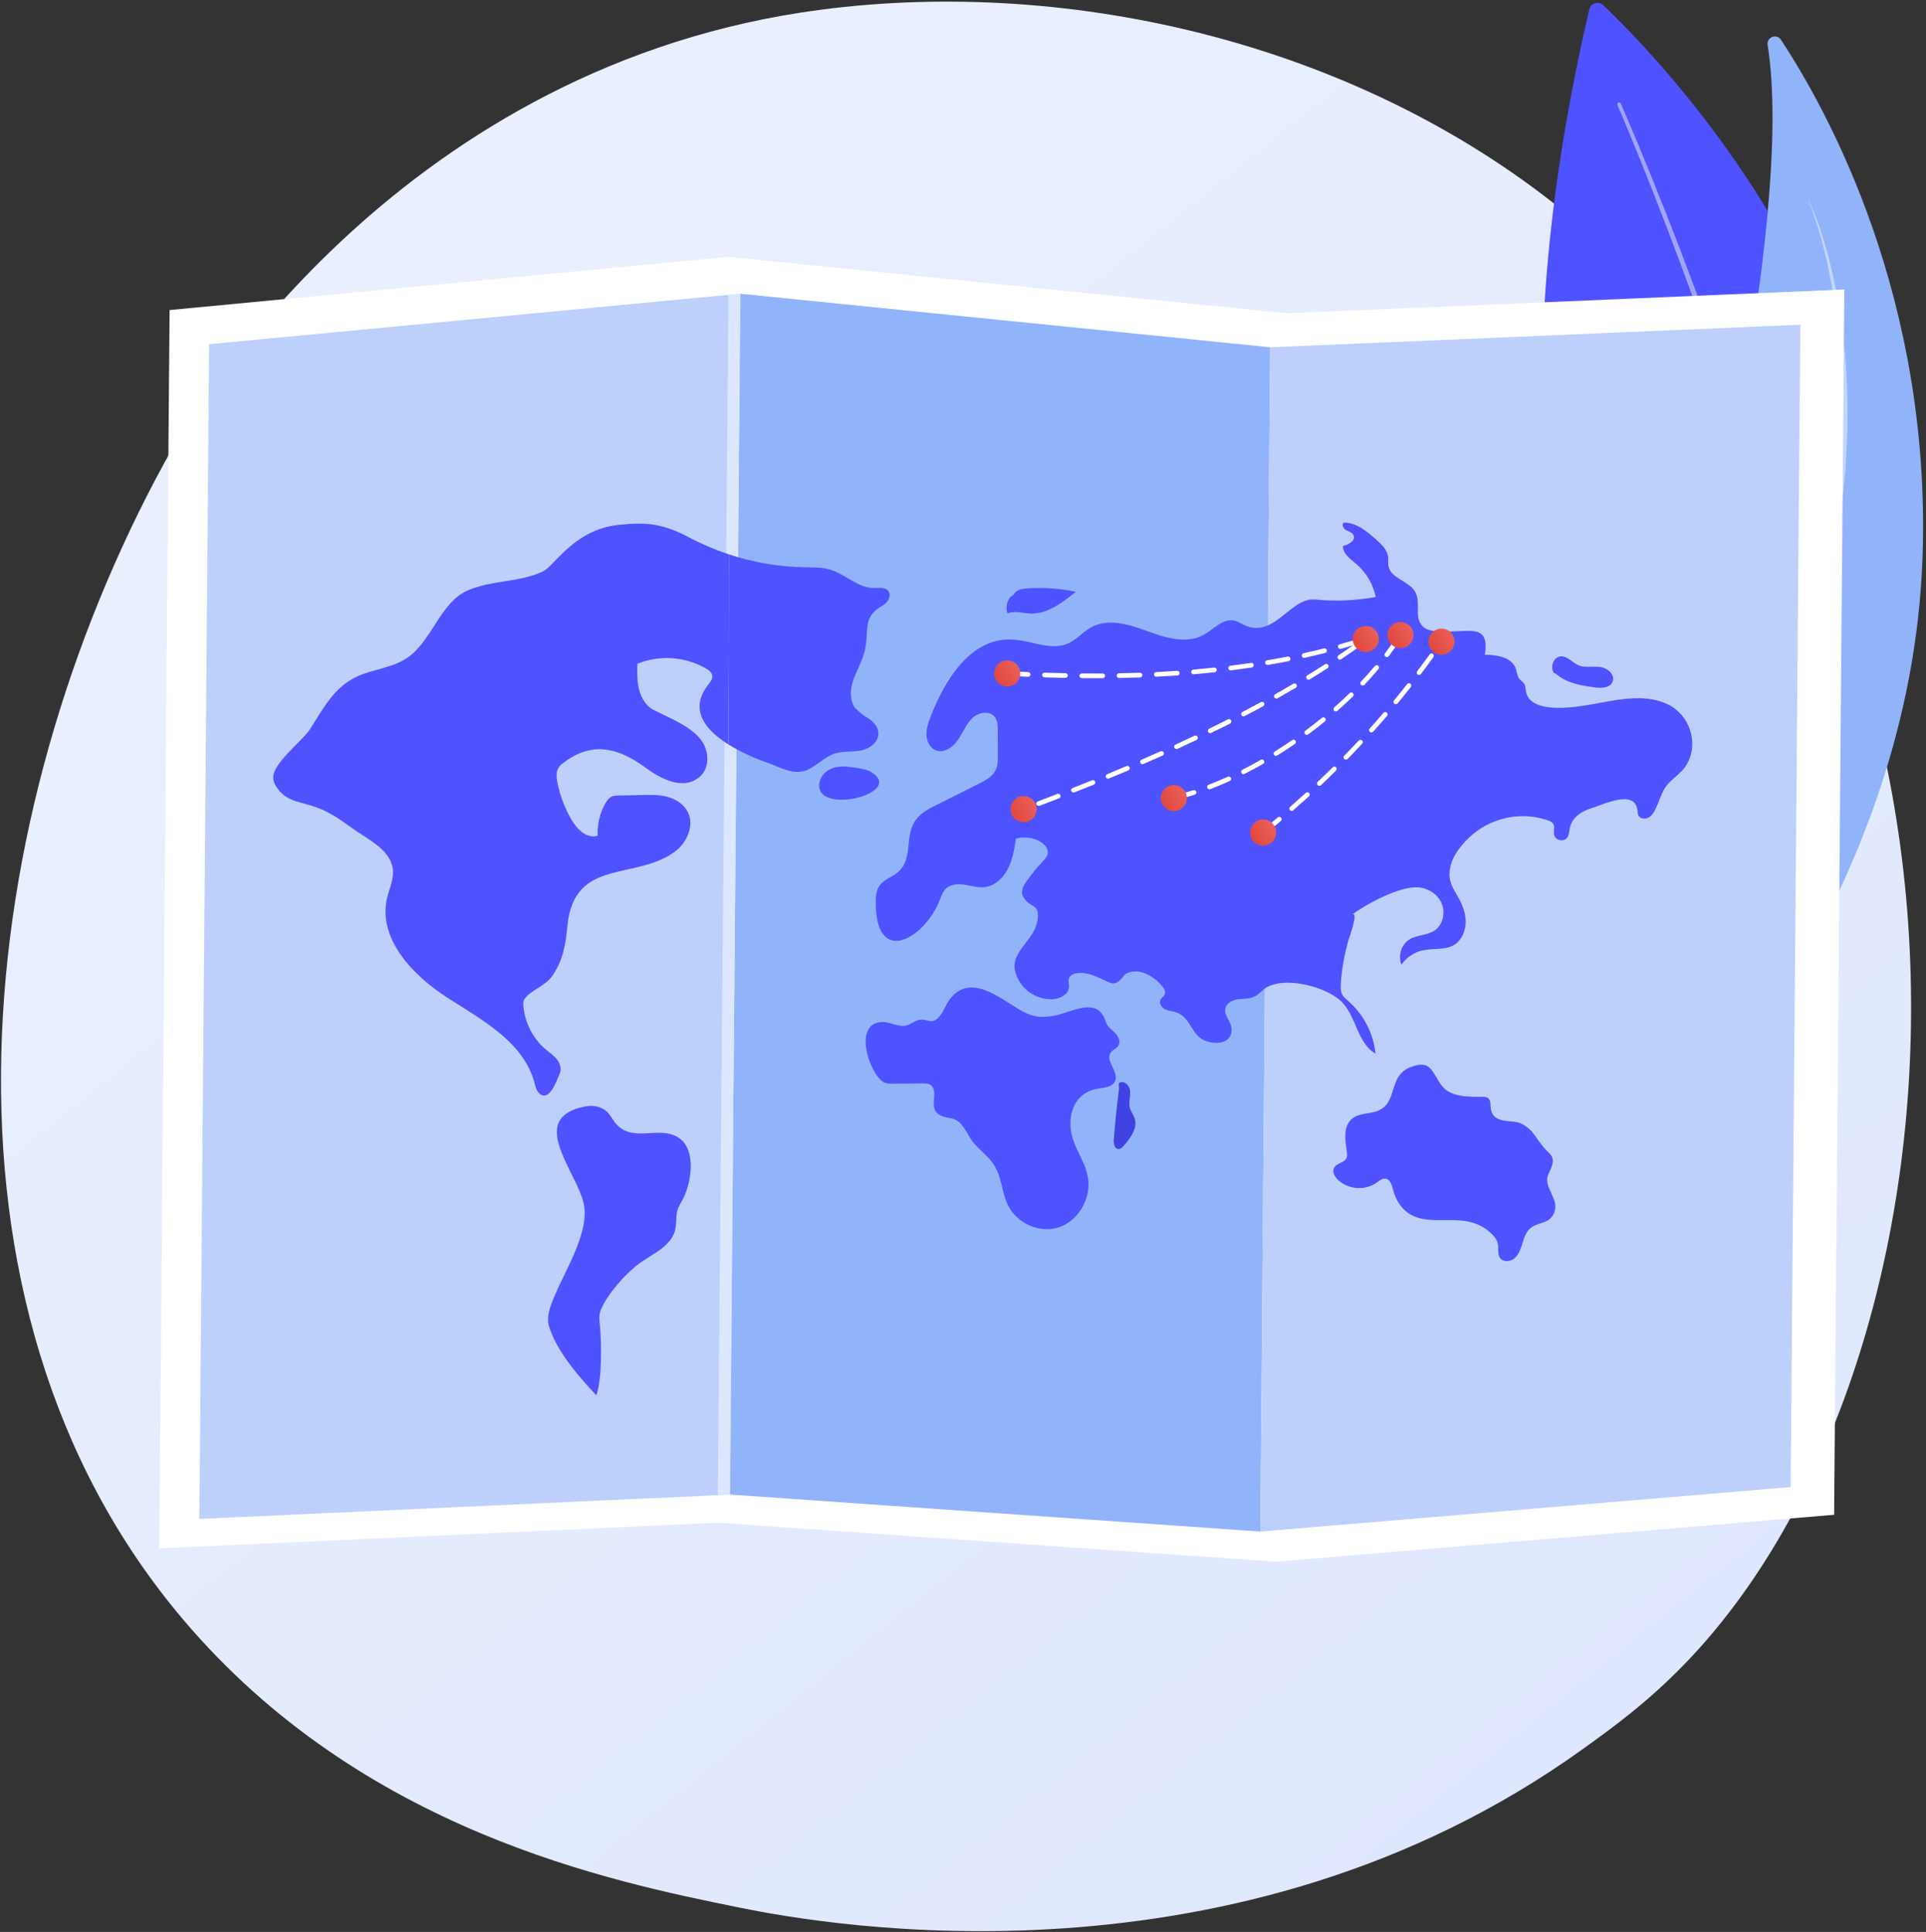<svg width="630" height="632" viewBox="0 0 630 632" fill="none" xmlns="http://www.w3.org/2000/svg">
<rect x="0" y="0" width="630" height="632" fill="#333333" stroke="none"/>
<path d="M552.383 542.955C539.497 556.537 527.305 565.294 517.674 572.215C404.442 653.558 270.459 629.847 241.983 624.056C199.934 615.504 118.558 599.058 59.891 529.789C-27.996 426.024 -8.752 265.939 53.791 151.34C65.085 130.648 133.035 20.908 268.462 3.184C350.42 -7.543 445.958 14.091 515.142 72.123C660.37 193.943 650.03 440.035 552.383 542.955Z" fill="url(#paint0_linear)"/>
<path d="M524.44 1.702C548.052 24.138 680.126 160.326 574.746 307.369C574.746 307.369 464.742 240.121 519.86 3.069C520.343 0.995 522.897 0.236 524.44 1.702Z" fill="url(#paint1_linear)"/>
<path opacity="0.47" d="M529.09 34.384C533.178 43.936 537.074 53.588 540.882 63.262C544.688 72.941 548.381 82.665 551.962 92.427C559.12 111.954 565.845 131.644 571.955 151.517C578.049 171.391 583.569 191.451 587.975 211.749C590.211 221.888 592.079 232.107 593.552 242.368C595.01 252.63 596.063 262.952 596.293 273.284V273.291C596.311 274.066 596.95 274.678 597.724 274.66C598.497 274.642 599.109 274.002 599.091 273.228V273.219C598.791 262.733 597.658 252.32 596.122 241.991C594.57 231.662 592.625 221.4 590.315 211.231C585.757 190.875 580.093 170.8 573.857 150.925C567.605 131.05 560.745 111.378 553.451 91.874C549.805 82.121 546.044 72.412 542.173 62.747C538.297 53.084 534.337 43.46 530.177 33.905C530.046 33.605 529.697 33.467 529.396 33.598C529.099 33.729 528.961 34.077 529.087 34.375L529.09 34.384Z" fill="white"/>
<path d="M551.697 367.915C551.697 367.915 528.318 329.896 541.586 267.563C553.897 209.729 587.44 72.668 578.199 14.733C577.791 12.167 581.134 10.843 582.562 13.014C597.892 36.288 631.708 97.598 628.877 182.08C625.229 291.027 551.697 367.915 551.697 367.915Z" fill="#91B3FA"/>
<path opacity="0.45" d="M591.488 65.526C592.726 68.34 593.649 71.281 594.594 74.199L595.871 78.624C596.284 80.101 596.616 81.603 596.992 83.092C597.171 83.837 597.365 84.581 597.534 85.328L597.99 87.585L598.901 92.095L599.623 96.642C599.842 98.16 600.155 99.662 600.306 101.189C601.929 113.346 602.567 125.636 602.114 137.885C601.708 150.127 600.676 162.368 598.621 174.452L597.908 178.992L597.545 181.26L597.078 183.51L595.208 192.511C594.885 194.011 594.608 195.513 594.251 197.008L593.189 201.494L591.061 210.466C588.117 222.403 585.078 234.318 581.852 246.186C578.639 258.058 575.294 269.894 571.957 281.743C568.636 293.595 565.204 305.429 562.319 317.425C561.565 320.413 560.956 323.442 560.297 326.458C559.95 327.96 559.704 329.487 559.424 331.007C559.16 332.529 558.854 334.04 558.621 335.57C557.685 341.679 557.132 347.859 557.245 354.046C557.249 354.24 557.407 354.394 557.601 354.39C557.786 354.385 557.938 354.238 557.944 354.055V354.035L558.129 349.443L558.177 348.295C558.195 347.914 558.253 347.534 558.29 347.152L558.538 344.869C558.79 341.817 559.37 338.8 559.837 335.773C560.103 334.264 560.444 332.766 560.742 331.262C561.058 329.762 561.337 328.256 561.717 326.767C562.443 323.783 563.118 320.793 563.941 317.831C567.07 305.953 570.592 294.164 574.096 282.367L579.334 264.656C581.019 258.733 582.734 252.818 584.354 246.875C586.012 240.943 587.605 234.991 589.162 229.031C589.96 226.056 590.687 223.061 591.442 220.075L593.68 211.107L595.817 202.115L596.886 197.62C597.245 196.123 597.513 194.596 597.832 193.085L599.668 183.998L600.126 181.725L600.48 179.435L601.175 174.852L601.87 170.269C602.091 168.74 602.371 167.217 602.488 165.675L603.395 156.445C603.767 153.376 603.808 150.277 603.991 147.193C604.122 144.106 604.372 141.022 604.293 137.928C604.485 125.566 603.578 113.19 601.68 100.986C601.495 99.452 601.153 97.943 600.873 96.425L599.993 91.879L598.924 87.372L598.389 85.12C598.195 84.373 597.976 83.634 597.771 82.891C596.162 76.939 594.215 71.057 591.567 65.487C591.555 65.465 591.53 65.456 591.508 65.467C591.488 65.476 591.478 65.503 591.488 65.526Z" fill="white"/>
<path d="M420.783 102.486L238.276 84.013L55.472 101.426L52.099 506.517L234.829 498.121L417.383 510.87L599.944 495.53L603.28 94.7L420.783 102.486Z" fill="white"/>
<path d="M238.827 488.921L65.209 496.883L68.408 112.598L242.098 96.082L238.827 488.921Z" fill="#BDD0FB"/>
<path d="M412.278 501.017L238.827 488.921L242.098 96.082L415.504 113.608L412.278 501.017Z" fill="#91B3FA"/>
<path d="M585.733 486.468L412.277 501.017L415.503 113.608L588.9 106.224L585.733 486.468Z" fill="#BDD0FB"/>
<path opacity="0.47" d="M242.227 96.091L238.297 96.055L234.795 489.017L238.725 489.052L242.227 96.091Z" fill="white"/>
<path d="M366.039 356.162C365.34 361.645 364.769 367.142 364.329 372.654C364.225 373.968 364.48 375.755 365.748 375.884C366.511 375.961 367.147 375.322 367.661 374.732C369.845 372.229 372.191 369.004 371.135 365.814C370.743 364.626 369.906 363.628 369.583 362.419C369.098 360.599 369.858 358.663 369.662 356.786C369.466 354.909 367.214 353.063 365.953 354.425L366.039 356.162Z" fill="url(#paint2_linear)"/>
<path d="M225.527 175.861C216.936 171.314 211.535 170.699 202.287 171.707C193.563 172.658 187.67 177.044 181.68 183.299C180.318 184.722 178.993 186.278 177.227 187.094C169.825 190.516 160.437 189.824 152.88 193.201C143.882 197.222 141.344 209.722 133.128 215.251C128.372 218.452 122.378 218.856 117.155 221.144C109.423 224.535 105.856 231.575 101.466 238.428C98.766 242.641 88.821 249.862 89.385 254.791C89.489 255.688 89.863 256.532 90.335 257.291C93.073 261.709 97.164 262.177 101.477 263.437C107.178 265.104 110.617 267.666 115.661 271.239C120.922 274.964 128.079 278.223 128.534 284.805C128.746 287.859 127.321 290.748 126.626 293.723C123.485 307.149 135.142 319.206 146.488 326.468C157.834 333.728 171.221 340.902 174.831 354.199C175.16 355.412 175.436 356.726 176.318 357.594C179.63 360.855 182.111 353.476 183.115 351.129C183.761 349.618 183.176 347.804 182.165 346.526C181.155 345.247 179.779 344.351 178.535 343.314C174.344 339.815 171.625 334.487 171.197 328.93C171.142 328.223 171.138 327.46 171.524 326.875C173.491 323.893 178.393 322.671 180.798 319.059C184.239 313.891 185.024 308.99 185.611 302.857C187.763 280.328 208.25 288.302 221.11 278.314C223.503 276.455 225.304 273.518 225.714 270.519C225.942 268.865 225.746 267.191 224.997 265.669C223.731 263.096 221.141 261.441 218.448 260.7C215.754 259.959 212.922 260.013 210.134 260.072C207.546 260.126 204.959 260.183 202.373 260.237C201.608 260.253 200.821 260.275 200.119 260.591C199.129 261.039 198.457 262.008 197.92 262.979C196.189 266.109 195.336 269.753 195.49 273.358C192.079 274.557 188.769 271.302 186.908 268.109C184.76 264.42 183.217 260.356 182.362 256.144C182.032 254.515 181.829 252.713 182.642 251.278C183.09 250.488 183.803 249.898 184.521 249.363C187.418 247.201 190.759 245.571 194.31 245.182C200.372 244.518 206.265 247.513 211.235 251.184C216.009 254.71 223.792 258.927 229.148 253.86C231.914 251.245 231.961 246.483 230.037 243.158C226.908 237.755 218.928 234.93 213.73 232.201C211.296 230.925 209.735 228.296 209.042 225.562C208.352 222.829 208.417 219.961 208.487 217.135C215.682 214.192 224.137 214.768 230.899 218.66C231.858 219.213 232.882 219.981 232.995 221.113C233.112 222.276 232.223 223.245 231.524 224.162C225.299 232.314 230.894 238.896 238.217 243.497C238.391 222.827 238.438 202.051 238.452 181.359C234.012 179.89 229.68 178.059 225.527 175.861Z" fill="url(#paint3_linear)"/>
<path d="M290.583 193.367C289.581 192.014 287.592 192.355 285.945 192.366C280.686 192.4 276.507 187.81 271.452 186.308C268.803 185.522 265.999 185.61 263.242 185.57C254.84 185.441 246.461 184.004 238.454 181.361C238.443 202.054 238.396 222.83 238.22 243.5C242.784 246.366 248.02 248.465 251.485 249.691C255.163 250.992 258.676 253.134 262.606 252.332C266.254 251.589 269.536 247.464 273.32 246.414C276.059 245.653 278.985 246.052 281.764 245.474C284.544 244.896 287.443 242.739 287.328 239.802C287.233 237.413 285.205 235.615 283.188 234.451C283.188 234.679 279.691 231.815 279.361 231.194C276.311 225.073 280.747 219.681 282.443 214.396C284.9 206.745 281.261 202.246 288.821 198.008C290.43 197.107 291.695 194.869 290.583 193.367Z" fill="url(#paint4_linear)"/>
<path d="M188.428 387.119C189.744 389.895 190.824 392.515 191.111 394.746C192.358 404.452 184.291 416.394 180.859 425.256C179.905 427.72 178.932 430.342 179.363 432.96C179.544 434.062 179.968 435.104 180.39 436.134C183.506 443.732 189.626 450.61 195.063 456.469C196.922 451.446 196.785 439.382 196.275 434.029C196.106 432.264 195.812 430.417 196.44 428.766C198.452 423.473 205.006 416.191 209.525 413.033C213.953 409.939 219.774 407.454 220.922 402.051C221.365 399.973 220.992 397.748 221.642 395.729C222.032 394.518 222.763 393.466 223.348 392.341C226.213 386.825 227.839 376.177 222.102 372.261C215.691 367.881 206.614 374.296 201.112 367.151C200.282 366.074 199.663 364.818 198.718 363.847C196.965 362.044 194.271 361.473 191.835 361.895C175.621 364.707 183.607 376.954 188.428 387.119Z" fill="url(#paint5_linear)"/>
<path d="M290.274 306.944C295.395 310.337 304.237 302.894 307.488 294.193C307.894 293.105 308.273 291.966 309.017 291.09C310.533 289.305 313.144 289.077 315.418 289.407C317.692 289.737 319.957 290.491 322.236 290.189C325.502 289.755 328.201 287.157 329.728 284.133C331.255 281.108 331.804 277.675 332.331 274.307C334.748 273.691 337.36 273.928 339.637 274.971C341.394 275.778 343.129 277.555 342.639 279.48C342.414 280.363 341.762 281.052 341.148 281.709C339.231 283.762 337.446 285.947 335.806 288.244C334.795 289.66 333.802 291.508 334.56 293.087C336.629 297.385 340.413 295.149 339.325 301.295C337.958 308.993 327.86 312.141 333.629 321.337C335.74 324.702 339.58 326.715 343.449 326.898C346.227 327.029 349.647 325.538 349.683 322.658C349.694 321.804 349.39 320.926 349.647 320.115C349.983 319.06 351.136 318.543 352.196 318.378C355.664 317.831 359.018 319.634 362.218 321.122C363.183 321.572 364.338 321.99 365.256 321.445C368.25 319.668 366.854 318.202 370.921 317.809C374.391 317.474 378.452 320.244 380.417 322.984C380.889 323.643 381.317 324.49 381.017 325.251C380.758 325.911 380.038 326.252 379.675 326.857C379.077 327.856 379.679 329.236 380.623 329.886C381.566 330.539 382.741 330.681 383.851 330.919C389.065 332.03 389.187 337.178 392.871 339.746C395.862 341.831 403.481 342.244 402.809 336.245C402.563 334.051 400.438 332.249 400.785 330.069C401.092 328.152 403.172 327.131 405.033 326.887C406.894 326.643 408.88 326.826 410.545 325.927C411.655 325.328 412.492 324.312 413.502 323.548C419.725 318.857 434.464 322.844 439.237 328.102C443.698 333.017 444.198 341.485 449.938 344.668C449.268 338.138 446.087 331.919 441.245 327.68C440.354 326.9 439.375 326.137 438.908 325.03C438.515 324.102 438.538 323.047 438.588 322.035C438.843 316.862 439.822 312.047 441.184 307.217C441.022 307.796 444.828 297.304 442.091 299.287C446.989 295.736 457.681 289.902 463.819 290.281C467.016 290.48 470.172 292.393 471.513 295.406C472.855 298.417 472.045 302.422 469.403 304.295C466.874 306.088 463.361 305.745 460.792 307.475C458.317 309.142 457.261 312.742 458.421 315.552C460.031 313.253 462.466 311.586 465.139 310.953C468.729 310.104 472.803 310.999 475.903 308.941C478.188 307.423 479.389 304.52 479.418 301.708C479.445 298.896 478.441 296.168 477.094 293.724C476.122 291.955 474.949 290.263 474.43 288.3C473.595 285.154 474.583 281.73 476.341 279.021C482.876 268.954 494.973 264.604 506.166 268.306C506.91 268.552 507.707 268.882 508.092 269.586C508.654 270.607 508.113 271.911 508.352 273.058C508.726 274.87 511.393 275.554 512.541 274.136C513.336 273.155 513.286 271.741 513.586 270.499C514.369 267.271 517.543 265.297 520.632 264.376C524.406 263.251 534.547 258.056 535.589 264.924C535.68 265.525 535.662 266.16 535.914 266.711C536.623 268.258 538.994 268.037 540.12 266.783C542.443 264.199 542.852 259.955 545.103 257.066C547.095 254.512 550.037 252.98 551.704 250.127C555.838 243.06 552.688 233.821 545.5 230.397C538.613 227.117 530.597 228.572 523.136 229.961C517.999 230.917 500.359 234.585 499.102 225.965C498.998 225.258 499.021 224.506 498.691 223.878C498.283 223.101 497.428 222.695 496.907 221.994C496.241 221.1 496.214 219.878 495.856 218.812C494.554 214.94 489.649 214.229 485.69 214.181C486.089 211.78 486.306 208.853 484.442 207.367C483.389 206.526 481.967 206.434 480.638 206.375C477.187 206.222 468.859 207.507 465.997 205.415C462.206 202.644 464.817 197.923 463.165 194.101C461.408 190.042 454.879 189.477 454.152 185.095C453.994 184.147 454.166 183.171 454.057 182.215C453.791 179.887 451.957 178.129 450.245 176.596C447.138 173.815 443.619 170.874 439.513 170.983C438.741 171.615 439.434 172.939 440.304 173.415C441.175 173.892 442.285 174.138 442.725 175.048C443.569 176.794 441.148 178.229 439.296 178.595C439.206 181.147 441.685 182.839 443.598 184.449C446.831 187.169 449.13 191.061 449.997 195.28C443.472 196.493 436.789 196.778 430.191 196.123C422.24 195.334 417.135 208.403 407.711 204.78C406.319 204.245 405.076 203.285 403.616 202.998C399.948 202.278 396.993 205.878 393.696 207.692C388.677 210.454 382.524 209.022 377.144 207.121C370.716 204.846 362.901 201.582 356.422 205.505C354.001 206.971 352.067 209.253 349.502 210.432C344.122 212.905 338.017 209.869 332.158 209.287C317.701 207.85 309.001 222.503 304.304 234.702C303.591 236.554 302.953 238.499 303.045 240.491C303.138 242.484 304.115 244.544 305.87 245.364C308.469 246.579 311.49 244.65 313.189 242.274C314.885 239.9 315.916 236.997 317.994 234.973C320.07 232.947 323.885 232.297 325.525 234.713C326.333 235.902 326.364 237.458 326.369 238.913C326.375 241.673 326.38 244.433 326.387 247.193C326.389 248.711 326.382 250.281 325.787 251.67C324.792 253.987 322.421 255.266 320.219 256.37C315.434 258.769 310.648 261.168 305.866 263.567C304.25 264.376 302.617 265.198 301.245 266.397C294.996 271.861 299.194 279.423 294.373 284.684C292.426 286.807 289.198 287.446 287.6 289.863C286.421 291.65 286.427 293.972 286.477 296.136C286.612 302.151 288.113 305.512 290.274 306.944Z" fill="url(#paint6_linear)"/>
<path d="M457.087 352.856C455.149 356.483 455.418 361.227 451.039 363.228C448.126 364.56 444.399 363.953 442.026 366.151C439.321 368.66 440.027 373.11 440.55 376.835C440.645 377.501 440.719 378.21 440.456 378.827C439.758 380.46 437.259 380.417 436.401 381.967C435.666 383.297 436.577 384.973 437.676 386.001C441.02 389.134 446.454 389.545 450.202 386.947C451.199 386.256 452.28 385.332 453.444 385.628C454.804 385.974 455.26 387.683 455.628 389.082C456.413 392.059 457.965 394.921 460.417 396.678C468.133 402.203 478.987 395.481 487.555 403.273C488.609 404.231 489.608 405.37 489.917 406.784C490.249 408.313 489.753 410.07 490.583 411.38C491.623 413.022 494.181 412.799 495.58 411.475C496.979 410.151 497.541 408.155 498.125 406.289C498.709 404.421 499.476 402.447 501.083 401.403C503.788 399.646 506.872 400.319 508.37 396.743C510.238 392.183 504.663 388.406 506.432 384.252C507.221 382.398 508.485 380.372 507.693 378.52C507.291 377.578 506.436 376.948 505.73 376.218C502.427 372.798 501.866 369.582 497.466 367.497C494.66 366.166 488.841 367.888 487.689 363.038C487.388 361.773 487.819 360.188 486.876 359.325C486.344 358.837 485.563 358.803 484.85 358.805C479.928 358.823 474.073 358.9 471.267 354.71C468.165 350.08 467.801 346.741 461.505 349.041C459.219 349.879 457.94 351.259 457.087 352.856Z" fill="url(#paint7_linear)"/>
<path d="M310.337 327.374C309.311 328.849 308.733 330.625 307.65 332.055C304.604 336.08 303.285 332.522 299.842 333.877C298.653 334.347 297.602 335.181 296.363 335.474C293.859 336.071 291.37 334.34 288.798 334.329C278.897 334.289 284.095 350.773 288.889 353.935C289.775 354.52 290.894 354.529 291.946 354.518C295.21 354.484 298.475 354.452 301.739 354.419C302.669 354.41 303.666 354.419 304.433 354.965C306.795 356.648 304.546 360.802 305.965 363.381C306.939 365.15 309.205 365.48 311.14 365.843C315.233 366.611 316.128 371.226 318.633 374.07C321.852 377.727 324.925 379.202 326.741 384.512C327.819 387.665 328.192 391.076 329.613 394.08C332.537 400.256 340.119 403.585 346.439 401.464C352.756 399.343 357.015 392.04 355.885 385.262C355.226 381.302 353.024 377.833 351.494 374.14C348.401 366.67 350.495 357.572 359.061 356.147C361.223 355.787 363.971 355.661 364.776 353.551C365.938 350.513 361.453 346.958 363.312 344.317C363.982 343.366 365.277 343.028 365.866 342.02C366.658 340.667 365.757 338.917 364.654 337.821C363.553 336.726 362.163 335.777 361.708 334.268C359.145 325.764 350.732 331.079 345.117 332.199C340.108 333.2 337.252 332.549 333.087 330.053C326.642 326.195 316.866 317.994 310.337 327.374Z" fill="url(#paint8_linear)"/>
<path d="M331.67 194.377C332.41 192.944 334.22 192.61 335.783 192.5C341.171 192.12 346.608 192.484 351.905 193.579C347.522 197.15 342.626 200.904 337.051 200.71C334.522 200.622 331.898 199.718 329.532 200.649C328.979 198.923 329.283 196.927 330.326 195.461L331.67 194.377Z" fill="url(#paint9_linear)"/>
<path d="M269.369 260.043C274.867 264.552 294.265 258.537 285.216 252.718C283.754 251.778 282.001 251.489 280.3 251.218C278.014 250.857 275.668 250.495 273.403 250.981C271.138 251.467 268.934 252.987 268.252 255.275C267.598 257.48 268.133 259.029 269.369 260.043Z" fill="url(#paint10_linear)"/>
<path d="M508.932 220.388C512.334 223.476 517.097 224.237 521.577 224.87C523.815 225.186 526.744 225.1 527.515 222.902C528.33 220.585 525.701 218.446 523.333 218.177C520.966 217.908 518.453 218.556 516.26 217.594C514.315 216.743 512.783 214.683 510.671 214.701C508.212 214.723 506.726 218.439 508.447 220.255L508.932 220.388Z" fill="url(#paint11_linear)"/>
<path d="M413.173 273.117C412.95 273.117 412.729 273.02 412.58 272.832C412.316 272.505 412.368 272.024 412.695 271.759C414.457 270.339 416.235 268.873 417.978 267.4C418.301 267.129 418.782 267.17 419.052 267.493C419.323 267.816 419.282 268.297 418.96 268.568C417.207 270.045 415.42 271.518 413.651 272.947C413.509 273.063 413.34 273.117 413.173 273.117ZM422.52 265.272C422.308 265.272 422.096 265.184 421.945 265.01C421.669 264.692 421.701 264.211 422.019 263.933C423.731 262.437 425.45 260.904 427.129 259.372C427.443 259.088 427.923 259.11 428.205 259.422C428.489 259.734 428.467 260.217 428.156 260.499C426.468 262.038 424.74 263.58 423.021 265.082C422.876 265.209 422.698 265.272 422.52 265.272ZM431.555 257.068C431.352 257.068 431.152 256.989 431 256.829C430.712 256.522 430.725 256.041 431.032 255.749C432.697 254.175 434.355 252.576 435.957 250.99C436.257 250.694 436.74 250.696 437.035 250.997C437.331 251.297 437.329 251.781 437.029 252.076C435.418 253.669 433.753 255.279 432.079 256.861C431.932 257.001 431.743 257.068 431.555 257.068ZM440.255 248.512C440.063 248.512 439.869 248.44 439.722 248.295C439.422 247.999 439.415 247.518 439.711 247.216C441.308 245.58 442.899 243.913 444.44 242.262C444.728 241.953 445.209 241.937 445.518 242.226C445.825 242.513 445.843 242.996 445.557 243.306C444.009 244.966 442.409 246.64 440.803 248.284C440.652 248.435 440.453 248.512 440.255 248.512ZM448.602 239.608C448.419 239.608 448.237 239.543 448.092 239.412C447.779 239.129 447.754 238.646 448.036 238.334C449.566 236.636 451.086 234.905 452.557 233.191C452.832 232.87 453.315 232.836 453.631 233.11C453.951 233.385 453.987 233.866 453.712 234.185C452.232 235.908 450.705 237.648 449.168 239.355C449.02 239.522 448.812 239.608 448.602 239.608ZM456.577 230.37C456.406 230.37 456.234 230.313 456.092 230.194C455.767 229.925 455.722 229.444 455.991 229.118C457.444 227.363 458.892 225.572 460.295 223.792C460.555 223.463 461.035 223.406 461.365 223.666C461.696 223.928 461.75 224.407 461.489 224.739C460.076 226.528 458.621 228.328 457.162 230.092C457.013 230.277 456.796 230.37 456.577 230.37ZM464.162 220.811C464.002 220.811 463.84 220.761 463.702 220.655C463.368 220.4 463.303 219.921 463.558 219.586C464.929 217.784 466.301 215.934 467.639 214.086C467.885 213.745 468.363 213.669 468.704 213.917C469.044 214.165 469.121 214.642 468.873 214.983C467.528 216.838 466.15 218.697 464.771 220.51C464.62 220.707 464.392 220.811 464.162 220.811ZM471.345 210.942C471.194 210.942 471.043 210.897 470.91 210.804C470.565 210.563 470.481 210.086 470.723 209.741L470.912 209.467C471.151 209.122 471.627 209.036 471.973 209.275C472.318 209.515 472.404 209.991 472.164 210.337L471.973 210.615C471.822 210.829 471.585 210.942 471.345 210.942Z" fill="white"/>
<path d="M383.968 261.848C383.623 261.848 383.31 261.611 383.226 261.261C383.129 260.85 383.384 260.439 383.792 260.341C385.909 259.84 388.111 259.221 390.337 258.498C390.741 258.367 391.17 258.589 391.298 258.988C391.427 259.391 391.208 259.82 390.809 259.948C388.541 260.685 386.299 261.315 384.144 261.825C384.083 261.844 384.025 261.848 383.968 261.848ZM395.603 258.205C395.296 258.205 395.007 258.017 394.892 257.715C394.741 257.321 394.937 256.879 395.33 256.727C397.399 255.932 399.515 255.045 401.618 254.089C402.003 253.915 402.452 254.085 402.626 254.469C402.8 254.853 402.631 255.304 402.247 255.478C400.117 256.447 397.974 257.346 395.876 258.153C395.786 258.189 395.693 258.205 395.603 258.205ZM406.746 253.238C406.468 253.238 406.197 253.084 406.064 252.82C405.875 252.443 406.024 251.984 406.401 251.794C408.399 250.785 410.421 249.696 412.411 248.56C412.776 248.35 413.241 248.478 413.451 248.844C413.658 249.21 413.532 249.678 413.166 249.886C411.154 251.033 409.108 252.135 407.089 253.156C406.978 253.211 406.861 253.238 406.746 253.238ZM417.379 247.254C417.124 247.254 416.873 247.125 416.731 246.893C416.51 246.534 416.62 246.064 416.977 245.842C418.895 244.652 420.819 243.396 422.694 242.109C423.041 241.872 423.515 241.96 423.754 242.307C423.993 242.655 423.905 243.13 423.558 243.369C421.665 244.67 419.72 245.94 417.785 247.141C417.654 247.216 417.514 247.254 417.379 247.254ZM427.468 240.399C427.233 240.399 427.003 240.293 426.854 240.089C426.604 239.751 426.674 239.274 427.014 239.021C428.837 237.67 430.651 236.261 432.406 234.829C432.733 234.562 433.214 234.612 433.478 234.939C433.744 235.267 433.694 235.748 433.37 236.012C431.596 237.46 429.762 238.885 427.921 240.247C427.783 240.351 427.623 240.399 427.468 240.399ZM436.961 232.73C436.749 232.73 436.539 232.642 436.388 232.471C436.111 232.154 436.14 231.671 436.458 231.393C438.173 229.884 439.86 228.321 441.471 226.754C441.773 226.46 442.256 226.467 442.549 226.769C442.843 227.072 442.836 227.556 442.534 227.849C440.905 229.437 439.199 231.016 437.464 232.543C437.32 232.669 437.142 232.73 436.961 232.73ZM445.746 224.26C445.559 224.26 445.37 224.19 445.223 224.052C444.916 223.763 444.903 223.28 445.191 222.972C446.768 221.301 448.296 219.587 449.728 217.879C449.997 217.558 450.482 217.513 450.802 217.786C451.125 218.057 451.168 218.539 450.897 218.862C449.446 220.592 447.899 222.329 446.301 224.023C446.15 224.179 445.949 224.26 445.746 224.26ZM453.643 214.956C453.482 214.956 453.32 214.906 453.182 214.803C452.846 214.547 452.781 214.068 453.036 213.734C454.428 211.896 455.745 210.018 456.954 208.16C457.185 207.807 457.656 207.706 458.008 207.936C458.36 208.166 458.462 208.638 458.231 208.993C457.004 210.881 455.664 212.788 454.252 214.656C454.101 214.85 453.873 214.956 453.643 214.956Z" fill="white"/>
<path d="M339.738 263.632C339.429 263.632 339.138 263.443 339.025 263.138C338.879 262.742 339.077 262.302 339.472 262.155C341.622 261.349 343.759 260.536 345.882 259.722C346.274 259.571 346.716 259.768 346.867 260.161C347.019 260.554 346.822 260.996 346.43 261.148C344.305 261.965 342.164 262.776 340.009 263.585C339.916 263.617 339.826 263.632 339.738 263.632ZM351.127 259.266C350.822 259.266 350.536 259.081 350.416 258.781C350.263 258.388 350.457 257.945 350.849 257.791C352.99 256.953 355.113 256.108 357.22 255.261C357.611 255.103 358.055 255.293 358.213 255.684C358.371 256.075 358.182 256.52 357.791 256.678C355.68 257.527 353.552 258.372 351.407 259.212C351.314 259.248 351.219 259.266 351.127 259.266ZM362.45 254.724C362.15 254.724 361.866 254.545 361.746 254.249C361.586 253.859 361.773 253.414 362.161 253.253C364.289 252.379 366.398 251.501 368.49 250.617C368.878 250.455 369.324 250.636 369.487 251.024C369.651 251.413 369.469 251.86 369.081 252.025C366.985 252.91 364.871 253.791 362.739 254.667C362.644 254.706 362.545 254.724 362.45 254.724ZM373.692 249.987C373.396 249.987 373.117 249.816 372.993 249.526C372.826 249.14 373.004 248.691 373.39 248.524C375.501 247.611 377.593 246.692 379.664 245.768C380.052 245.596 380.499 245.77 380.67 246.154C380.841 246.54 380.668 246.99 380.284 247.162C378.206 248.088 376.11 249.009 373.994 249.924C373.895 249.967 373.791 249.987 373.692 249.987ZM384.837 245.029C384.548 245.029 384.271 244.864 384.142 244.584C383.966 244.2 384.135 243.749 384.519 243.572C386.612 242.615 388.684 241.652 390.73 240.681C391.113 240.5 391.567 240.665 391.745 241.045C391.925 241.427 391.763 241.881 391.382 242.061C389.329 243.035 387.251 244.002 385.153 244.961C385.051 245.007 384.943 245.029 384.837 245.029ZM395.871 239.825C395.589 239.825 395.316 239.667 395.186 239.396C395.003 239.016 395.158 238.56 395.537 238.375C397.608 237.368 399.655 236.351 401.676 235.33C402.051 235.14 402.511 235.292 402.7 235.667C402.89 236.044 402.739 236.502 402.364 236.692C400.338 237.718 398.285 238.734 396.208 239.746C396.097 239.8 395.982 239.825 395.871 239.825ZM406.766 234.339C406.491 234.339 406.224 234.189 406.089 233.927C405.895 233.555 406.039 233.092 406.414 232.897C408.465 231.829 410.5 230.745 412.46 229.679C412.832 229.478 413.293 229.615 413.493 229.986C413.694 230.356 413.557 230.819 413.187 231.02C411.217 232.091 409.175 233.178 407.118 234.25C407.005 234.311 406.883 234.339 406.766 234.339ZM417.496 228.531C417.229 228.531 416.97 228.391 416.83 228.143C416.625 227.775 416.753 227.309 417.121 227.104C419.131 225.972 421.128 224.825 423.057 223.689C423.42 223.474 423.887 223.596 424.101 223.96C424.314 224.323 424.194 224.791 423.831 225.005C421.895 226.146 419.889 227.3 417.87 228.436C417.751 228.5 417.622 228.531 417.496 228.531ZM428.02 222.36C427.763 222.36 427.513 222.232 427.368 221.994C427.149 221.635 427.262 221.165 427.621 220.946C429.579 219.747 431.528 218.523 433.417 217.305C433.771 217.077 434.242 217.179 434.47 217.533C434.698 217.888 434.597 218.36 434.242 218.588C432.345 219.812 430.385 221.044 428.415 222.25C428.291 222.324 428.156 222.36 428.02 222.36ZM358.048 221.863C356.645 221.863 355.24 221.857 353.834 221.845C353.412 221.841 353.074 221.497 353.078 221.075C353.083 220.653 353.448 220.334 353.848 220.318C356.135 220.339 358.421 220.343 360.699 220.33C360.702 220.33 360.702 220.33 360.704 220.33C361.123 220.33 361.464 220.669 361.466 221.089C361.469 221.511 361.13 221.854 360.708 221.857C359.824 221.859 358.937 221.863 358.048 221.863ZM366.042 221.791C365.627 221.791 365.286 221.459 365.279 221.041C365.272 220.619 365.606 220.271 366.028 220.264C368.32 220.224 370.624 220.16 372.875 220.081C373.266 220.061 373.649 220.395 373.663 220.818C373.678 221.238 373.349 221.592 372.927 221.608C370.667 221.687 368.354 221.75 366.055 221.791C366.051 221.791 366.046 221.791 366.042 221.791ZM348.505 221.766C348.501 221.766 348.496 221.766 348.49 221.766C346.204 221.721 343.914 221.66 341.622 221.586C341.202 221.572 340.871 221.22 340.884 220.797C340.898 220.384 341.236 220.059 341.645 220.059C341.654 220.059 341.663 220.059 341.669 220.059C343.957 220.133 346.24 220.192 348.519 220.237C348.941 220.246 349.275 220.594 349.266 221.014C349.261 221.434 348.92 221.766 348.505 221.766ZM336.318 221.389C336.307 221.389 336.295 221.389 336.286 221.389C334.003 221.294 331.716 221.186 329.424 221.066C329.004 221.044 328.681 220.684 328.702 220.264C328.724 219.844 329.054 219.514 329.503 219.541C331.788 219.661 334.069 219.77 336.347 219.864C336.767 219.882 337.096 220.237 337.078 220.66C337.06 221.068 336.724 221.389 336.318 221.389ZM378.231 221.382C377.827 221.382 377.491 221.064 377.471 220.657C377.451 220.237 377.775 219.878 378.195 219.858C380.478 219.745 382.777 219.609 385.031 219.453C385.471 219.426 385.814 219.742 385.843 220.163C385.872 220.583 385.554 220.946 385.135 220.976C382.872 221.132 380.562 221.267 378.27 221.38C378.256 221.382 378.245 221.382 378.231 221.382ZM390.403 220.569C390.01 220.569 389.678 220.269 389.645 219.871C389.609 219.451 389.92 219.083 390.339 219.047C392.614 218.855 394.906 218.636 397.153 218.396C397.566 218.351 397.947 218.656 397.992 219.074C398.037 219.494 397.735 219.869 397.315 219.914C395.057 220.156 392.753 220.375 390.468 220.569C390.445 220.569 390.423 220.569 390.403 220.569ZM402.533 219.302C402.154 219.302 401.827 219.02 401.778 218.633C401.726 218.216 402.021 217.834 402.439 217.782C404.711 217.497 406.991 217.186 409.218 216.854C409.638 216.795 410.021 217.079 410.085 217.495C410.145 217.913 409.859 218.301 409.444 218.362C407.206 218.697 404.911 219.011 402.628 219.295C402.597 219.3 402.565 219.302 402.533 219.302ZM414.601 217.531C414.236 217.531 413.913 217.269 413.85 216.896C413.78 216.481 414.06 216.088 414.475 216.016C416.729 215.632 418.994 215.218 421.205 214.782C421.613 214.699 422.019 214.97 422.1 215.383C422.182 215.796 421.913 216.198 421.5 216.28C419.276 216.718 416.999 217.136 414.732 217.522C414.687 217.527 414.644 217.531 414.601 217.531ZM438.285 215.772C438.039 215.772 437.8 215.654 437.654 215.435C437.419 215.085 437.511 214.611 437.859 214.376C439.456 213.298 441.04 212.207 442.574 211.119C441.261 211.507 439.937 211.884 438.617 212.25C438.211 212.361 437.791 212.124 437.681 211.717C437.568 211.311 437.807 210.89 438.213 210.777C440.413 210.172 442.621 209.526 444.776 208.86C445.178 208.736 445.604 208.961 445.728 209.363C445.852 209.766 445.627 210.195 445.225 210.319C444.97 210.398 444.717 210.475 444.462 210.554C444.492 210.583 444.521 210.617 444.546 210.653C444.792 210.997 444.711 211.473 444.368 211.717C442.543 213.023 440.638 214.344 438.712 215.643C438.581 215.731 438.432 215.772 438.285 215.772ZM426.572 215.205C426.222 215.205 425.906 214.961 425.827 214.606C425.737 214.195 425.997 213.788 426.407 213.698C428.641 213.208 430.881 212.679 433.063 212.133C433.473 212.033 433.886 212.28 433.988 212.688C434.091 213.097 433.841 213.511 433.433 213.614C431.235 214.166 428.981 214.694 426.732 215.189C426.682 215.198 426.628 215.205 426.572 215.205Z" fill="white"/>
<path d="M446.754 213.305C449.108 213.305 451.016 211.395 451.016 209.038C451.016 206.682 449.108 204.771 446.754 204.771C444.401 204.771 442.493 206.682 442.493 209.038C442.493 211.395 444.401 213.305 446.754 213.305Z" fill="url(#paint12_linear)"/>
<path d="M458.112 212.029C460.466 212.029 462.374 210.118 462.374 207.762C462.374 205.405 460.466 203.495 458.112 203.495C455.758 203.495 453.85 205.405 453.85 207.762C453.85 210.118 455.758 212.029 458.112 212.029Z" fill="url(#paint13_linear)"/>
<path d="M471.537 214.172C473.891 214.172 475.799 212.262 475.799 209.905C475.799 207.549 473.891 205.639 471.537 205.639C469.183 205.639 467.275 207.549 467.275 209.905C467.275 212.262 469.183 214.172 471.537 214.172Z" fill="url(#paint14_linear)"/>
<path d="M334.831 268.963C337.185 268.963 339.093 267.053 339.093 264.696C339.093 262.34 337.185 260.429 334.831 260.429C332.477 260.429 330.569 262.34 330.569 264.696C330.569 267.053 332.477 268.963 334.831 268.963Z" fill="url(#paint15_linear)"/>
<path d="M383.968 265.351C386.322 265.351 388.23 263.441 388.23 261.084C388.23 258.728 386.322 256.818 383.968 256.818C381.615 256.818 379.707 258.728 379.707 261.084C379.707 263.441 381.615 265.351 383.968 265.351Z" fill="url(#paint16_linear)"/>
<path d="M413.171 276.62C415.525 276.62 417.433 274.71 417.433 272.353C417.433 269.997 415.525 268.087 413.171 268.087C410.817 268.087 408.909 269.997 408.909 272.353C408.909 274.71 410.817 276.62 413.171 276.62Z" fill="url(#paint17_linear)"/>
<path d="M329.464 224.569C331.818 224.569 333.726 222.659 333.726 220.303C333.726 217.946 331.818 216.036 329.464 216.036C327.11 216.036 325.202 217.946 325.202 220.303C325.202 222.659 327.11 224.569 329.464 224.569Z" fill="url(#paint18_linear)"/>
<defs>
<linearGradient id="paint0_linear" x1="706.857" y1="818.208" x2="144.66" y2="120.828" gradientUnits="userSpaceOnUse">
<stop stop-color="#DAE3FE"/>
<stop offset="1" stop-color="#E9EFFD"/>
</linearGradient>
<linearGradient id="paint1_linear" x1="612.331" y1="58.381" x2="739.452" y2="-130.357" gradientUnits="userSpaceOnUse">
<stop stop-color="#4F52FF"/>
<stop offset="1" stop-color="#4042E2"/>
</linearGradient>
<linearGradient id="paint2_linear" x1="496.799" y1="191.12" x2="472.752" y2="223.144" gradientUnits="userSpaceOnUse">
<stop stop-color="#4F52FF"/>
<stop offset="1" stop-color="#4042E2"/>
</linearGradient>
<linearGradient id="paint3_linear" x1="188.922" y1="136.826" x2="253.096" y2="-148.176" gradientUnits="userSpaceOnUse">
<stop stop-color="#4F52FF"/>
<stop offset="1" stop-color="#4042E2"/>
</linearGradient>
<linearGradient id="paint4_linear" x1="275.17" y1="156.247" x2="339.343" y2="-128.755" gradientUnits="userSpaceOnUse">
<stop stop-color="#4F52FF"/>
<stop offset="1" stop-color="#4042E2"/>
</linearGradient>
<linearGradient id="paint5_linear" x1="254.608" y1="151.618" x2="318.781" y2="-133.384" gradientUnits="userSpaceOnUse">
<stop stop-color="#4F52FF"/>
<stop offset="1" stop-color="#4042E2"/>
</linearGradient>
<linearGradient id="paint6_linear" x1="437.141" y1="192.718" x2="501.315" y2="-92.284" gradientUnits="userSpaceOnUse">
<stop stop-color="#4F52FF"/>
<stop offset="1" stop-color="#4042E2"/>
</linearGradient>
<linearGradient id="paint7_linear" x1="512.73" y1="209.738" x2="576.903" y2="-75.266" gradientUnits="userSpaceOnUse">
<stop stop-color="#4F52FF"/>
<stop offset="1" stop-color="#4042E2"/>
</linearGradient>
<linearGradient id="paint8_linear" x1="355.455" y1="259.744" x2="440.244" y2="12.547" gradientUnits="userSpaceOnUse">
<stop stop-color="#4F52FF"/>
<stop offset="1" stop-color="#4042E2"/>
</linearGradient>
<linearGradient id="paint9_linear" x1="345.909" y1="172.176" x2="410.08" y2="-112.824" gradientUnits="userSpaceOnUse">
<stop stop-color="#4F52FF"/>
<stop offset="1" stop-color="#4042E2"/>
</linearGradient>
<linearGradient id="paint10_linear" x1="299.044" y1="161.623" x2="363.217" y2="-123.378" gradientUnits="userSpaceOnUse">
<stop stop-color="#4F52FF"/>
<stop offset="1" stop-color="#4042E2"/>
</linearGradient>
<linearGradient id="paint11_linear" x1="519.659" y1="211.298" x2="583.834" y2="-73.705" gradientUnits="userSpaceOnUse">
<stop stop-color="#4F52FF"/>
<stop offset="1" stop-color="#4042E2"/>
</linearGradient>
<linearGradient id="paint12_linear" x1="443.108" y1="211.246" x2="450.404" y2="206.837" gradientUnits="userSpaceOnUse">
<stop stop-color="#E1473D"/>
<stop offset="1" stop-color="#E9605A"/>
</linearGradient>
<linearGradient id="paint13_linear" x1="454.467" y1="209.97" x2="461.763" y2="205.561" gradientUnits="userSpaceOnUse">
<stop stop-color="#E1473D"/>
<stop offset="1" stop-color="#E9605A"/>
</linearGradient>
<linearGradient id="paint14_linear" x1="467.892" y1="212.113" x2="475.187" y2="207.704" gradientUnits="userSpaceOnUse">
<stop stop-color="#E1473D"/>
<stop offset="1" stop-color="#E9605A"/>
</linearGradient>
<linearGradient id="paint15_linear" x1="331.185" y1="266.904" x2="338.481" y2="262.495" gradientUnits="userSpaceOnUse">
<stop stop-color="#E1473D"/>
<stop offset="1" stop-color="#E9605A"/>
</linearGradient>
<linearGradient id="paint16_linear" x1="380.322" y1="263.294" x2="387.618" y2="258.885" gradientUnits="userSpaceOnUse">
<stop stop-color="#E1473D"/>
<stop offset="1" stop-color="#E9605A"/>
</linearGradient>
<linearGradient id="paint17_linear" x1="409.526" y1="274.562" x2="416.822" y2="270.153" gradientUnits="userSpaceOnUse">
<stop stop-color="#E1473D"/>
<stop offset="1" stop-color="#E9605A"/>
</linearGradient>
<linearGradient id="paint18_linear" x1="325.817" y1="222.512" x2="333.113" y2="218.103" gradientUnits="userSpaceOnUse">
<stop stop-color="#E1473D"/>
<stop offset="1" stop-color="#E9605A"/>
</linearGradient>
</defs>
</svg>
